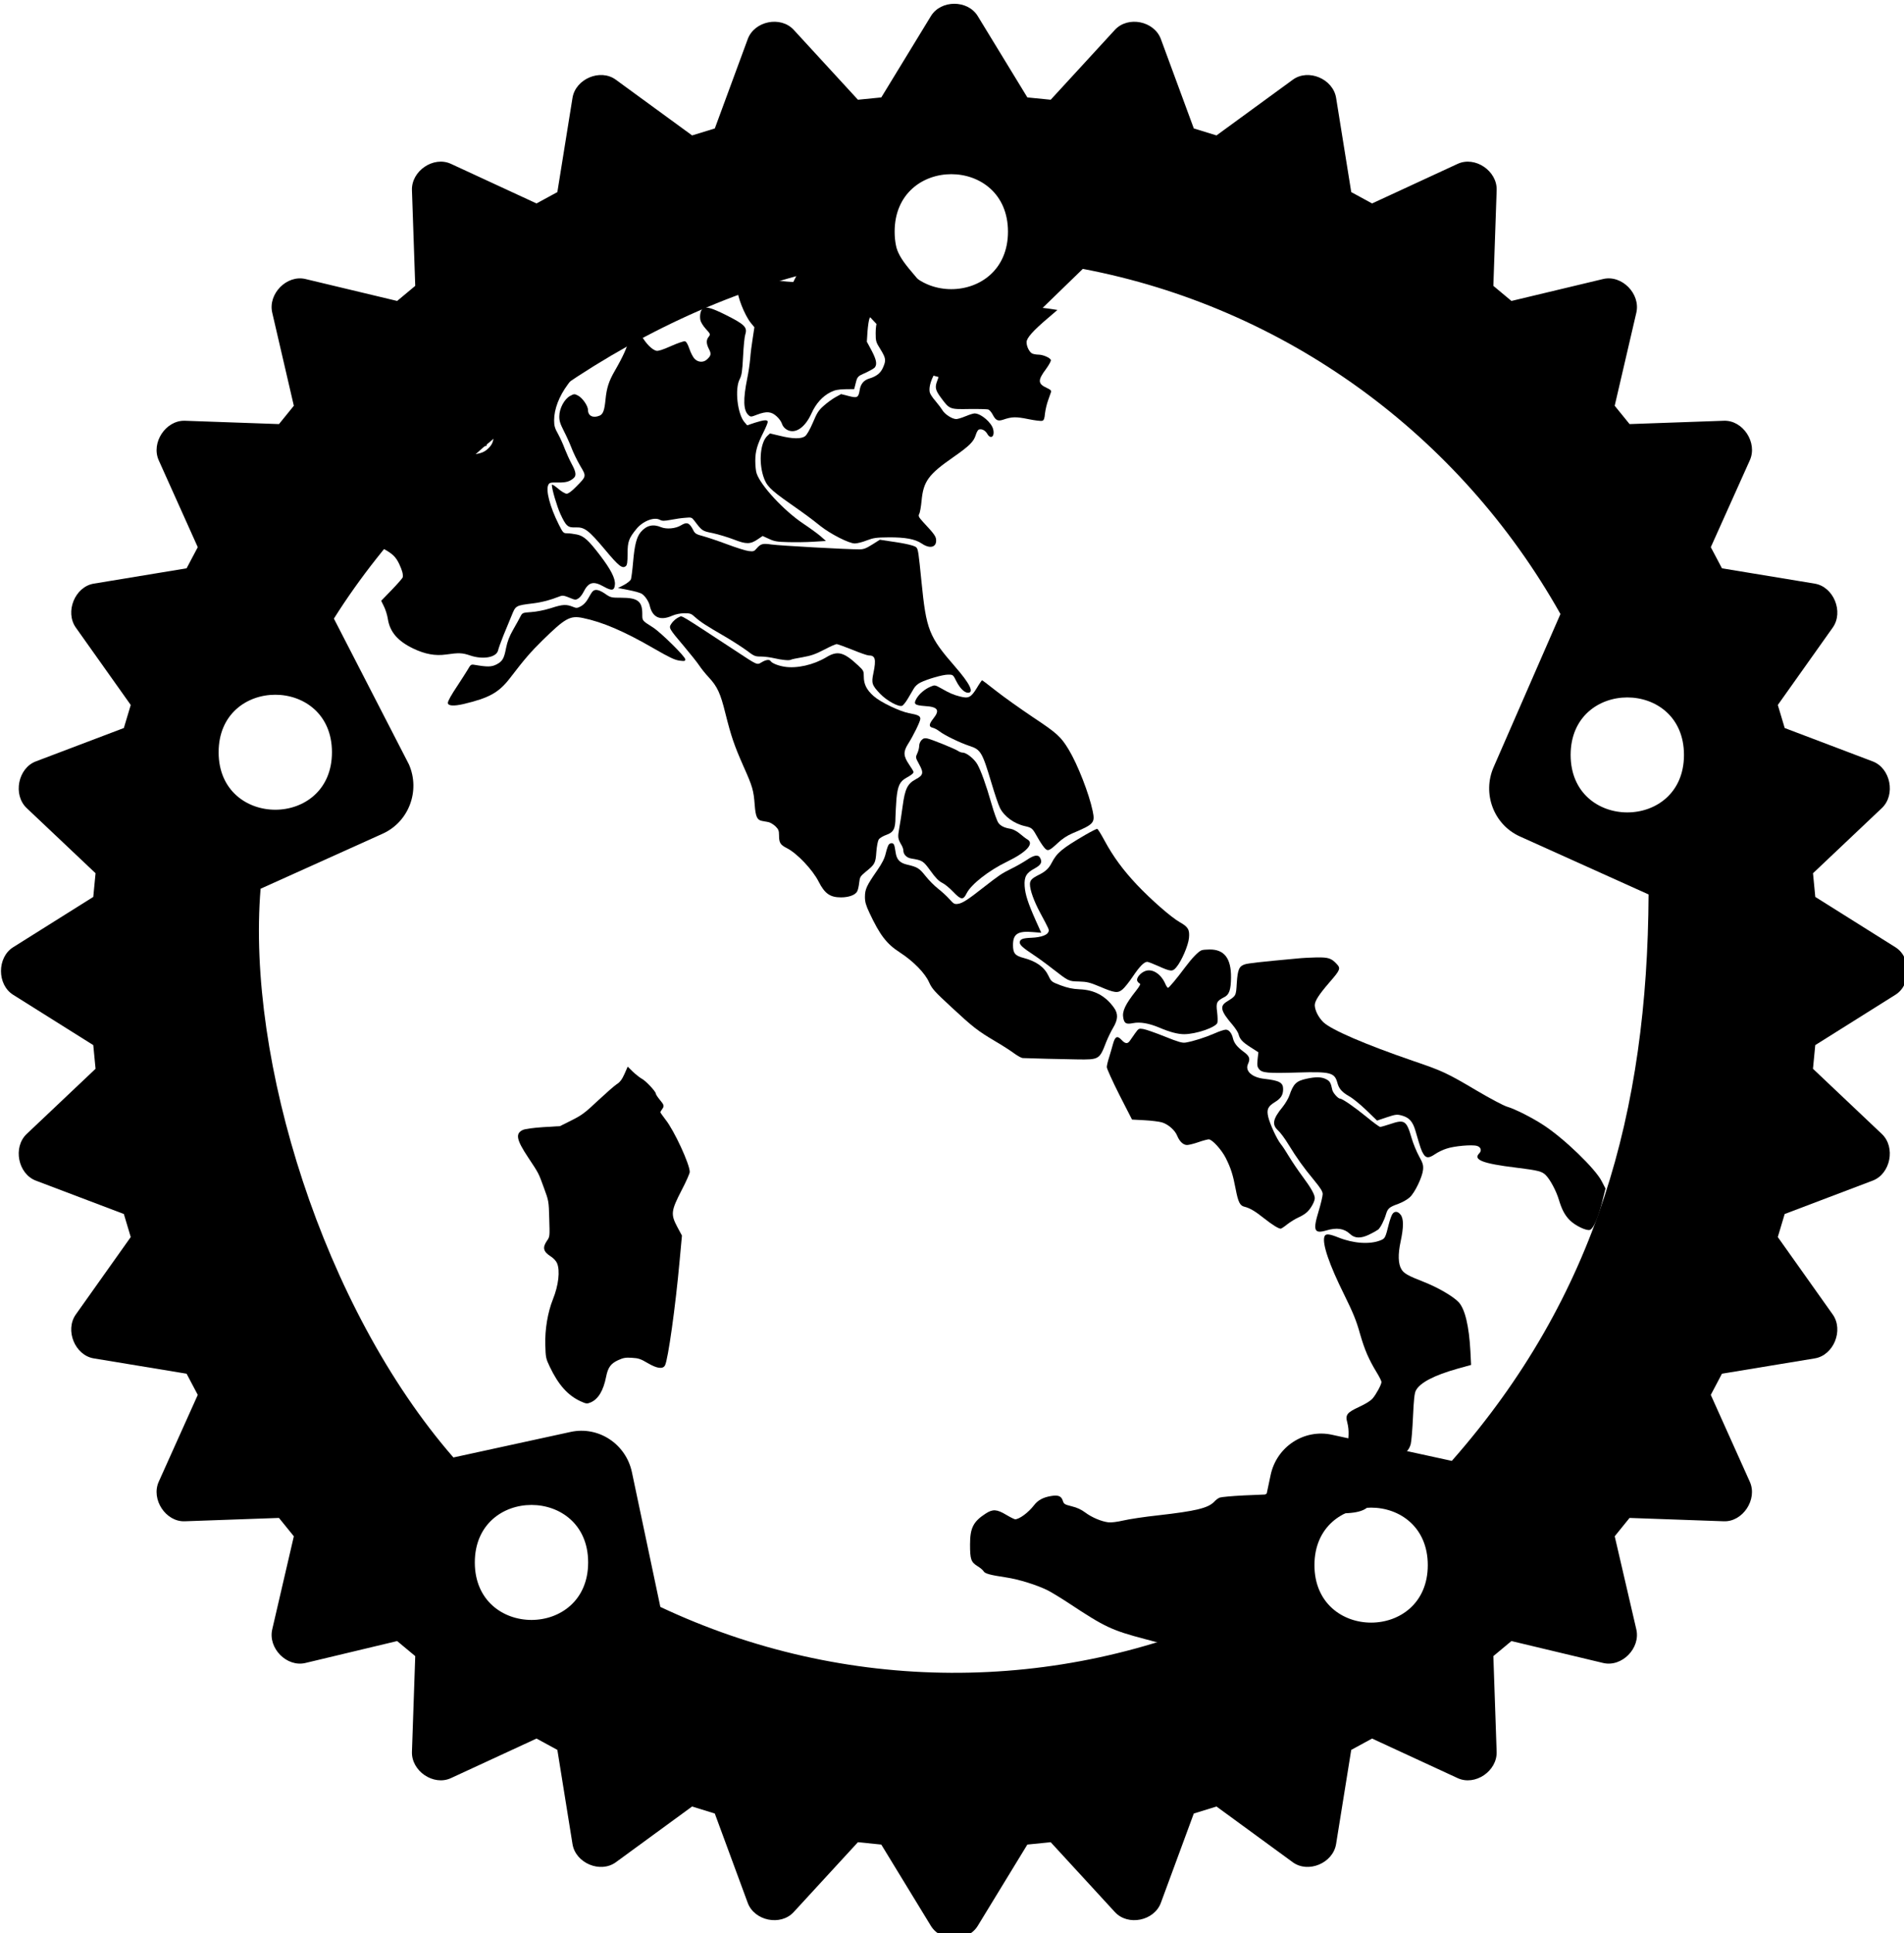 <?xml version="1.0" encoding="UTF-8" standalone="no"?>
<!-- Created with Inkscape (http://www.inkscape.org/) -->

<svg
   width="151.612mm"
   height="153.868mm"
   viewBox="0 0 151.612 153.868"
   version="1.1"
   id="svg8"
   sodipodi:docname="rust-italia.svg"
   inkscape:version="1.2 (dc2aeda, 2022-05-15)"
   inkscape:export-filename="/home/tglman/rust-torino-black.png"
   inkscape:export-xdpi="40.209999"
   inkscape:export-ydpi="40.209999"
   xmlns:inkscape="http://www.inkscape.org/namespaces/inkscape"
   xmlns:sodipodi="http://sodipodi.sourceforge.net/DTD/sodipodi-0.dtd"
   xmlns="http://www.w3.org/2000/svg"
   xmlns:svg="http://www.w3.org/2000/svg"
   xmlns:rdf="http://www.w3.org/1999/02/22-rdf-syntax-ns#"
   xmlns:cc="http://creativecommons.org/ns#"
   xmlns:dc="http://purl.org/dc/elements/1.1/">
  <defs
     id="defs2">
    <clipPath
       clipPathUnits="userSpaceOnUse"
       id="clipPath4441">
      <circle
         style="fill:#112b00;fill-opacity:1;stroke-width:0.03;stroke-miterlimit:4;stroke-dasharray:none"
         id="circle4443"
         cx="93.882"
         cy="116.389"
         r="63.368" />
    </clipPath>
  </defs>
  <sodipodi:namedview
     id="base"
     pagecolor="#ffffff"
     bordercolor="#666666"
     borderopacity="1.0"
     inkscape:pageopacity="0.0"
     inkscape:pageshadow="2"
     inkscape:zoom="1"
     inkscape:cx="488.5"
     inkscape:cy="300.5"
     inkscape:document-units="in"
     inkscape:current-layer="layer1"
     showgrid="false"
     inkscape:window-width="1920"
     inkscape:window-height="1069"
     inkscape:window-x="0"
     inkscape:window-y="25"
     inkscape:window-maximized="0"
     units="mm"
     fit-margin-top="0"
     fit-margin-left="0"
     fit-margin-right="0"
     fit-margin-bottom="0"
     inkscape:showpageshadow="2"
     inkscape:pagecheckerboard="0"
     inkscape:deskcolor="#d1d1d1" />
  <g
     inkscape:label="Layer 1"
     inkscape:groupmode="layer"
     id="layer1"
     transform="translate(-18.609,-40.176)">
    <g
       style="fill:none;fill-opacity:1;stroke:#000000;stroke-opacity:1"
       id="g5622"
       transform="matrix(0.203,0,0,0.211,56.681,92.669)"
       inkscape:export-xdpi="27.782801"
       inkscape:export-ydpi="27.782801">
      <path
         sodipodi:nodetypes="cccccccccccccccccccccccccccccccccccccccccccccccccccccccccccccccccccccccccccccccccccccccccccccccccccccccccccccccccccccccccccccccccccccccccccccccccccccccsccsccsccsccsc"
         inkscape:connector-curvature="0"
         d="m 524.512,89.559 -0.895,-8.932 27.005,-24.578 c 5.493,-4.996 3.44,-15.052 -3.583,-17.606 l -34.523,-12.596 -2.703,-8.695 21.534,-29.183 c 4.391,-5.932 0.356,-15.401 -7.038,-16.588 l -36.403,-5.778 -4.377,-7.976 15.298,-32.763 c 3.133,-6.671 -2.69,-15.206 -10.213,-14.926 l -36.947,1.255 -5.836,-6.909 8.489,-35.115 c 1.717,-7.132 -5.7,-14.375 -13.009,-12.7 l -35.981,8.276 -7.095,-5.694 1.295,-36.05 c 0.286,-7.299 -8.468,-13.001 -15.291,-9.972 l -33.571,14.934 -8.175,-4.278 -5.936,-35.526 c -1.203,-7.202 -10.914,-11.138 -16.993,-6.867 l -29.931,21.012 -8.897,-2.632 -12.909,-33.691 c -2.617,-6.867 -12.93,-8.842 -18.037,-3.51 l -25.189,26.371 -9.155,-0.873 -19.453,-30.67 c -3.933,-6.211 -14.468,-6.211 -18.388,0 l -19.453,30.67 -9.162,0.873 -25.196,-26.371 c -5.106,-5.331 -15.42,-3.356 -18.037,3.51 l -12.909,33.691 -8.904,2.632 -29.924,-21.012 c -6.079,-4.285 -15.798,-0.335 -17,6.867 l -5.936,35.526 -8.174,4.278 -33.571,-14.934 c -6.823,-3.043 -15.577,2.673 -15.291,9.972 l 1.287,36.05 -7.095,5.694 -35.982,-8.276 c -7.309,-1.662 -14.733,5.569 -13.016,12.7 l 8.475,35.115 -5.822,6.908 -36.947,-1.255 c -7.452,-0.211 -13.324,8.255 -10.22,14.927 l 15.305,32.763 -4.384,7.976 -36.403,5.778 c -7.395,1.171 -11.4,10.656 -7.037,16.587 l 21.534,29.183 -2.703,8.695 -34.53,12.596 c -7.009,2.553 -9.061,12.61 -3.583,17.606 l 27.013,24.578 -0.895,8.932 -31.426,18.981 c -6.365,3.838 -6.365,14.117 0,17.941 l 31.426,18.981 0.895,8.932 -27.013,24.585 c -5.478,4.982 -3.426,15.031 3.583,17.599 l 34.53,12.596 2.703,8.695 -21.534,29.19 c -4.377,5.946 -0.351,15.422 7.045,16.58 l 36.396,5.778 4.384,7.99 -15.305,32.749 c -3.118,6.657 2.768,15.22 10.22,14.927 l 36.933,-1.263 5.836,6.922 -8.475,35.122 c -1.716,7.118 5.707,14.347 13.016,12.673 l 35.981,-8.269 7.095,5.68 -1.287,36.057 c -0.286,7.299 8.468,13.007 15.291,9.965 l 33.571,-14.927 8.175,4.278 5.936,35.506 c 1.2,7.23 10.921,11.137 17,6.881 l 29.909,-21.026 8.911,2.645 12.909,33.677 c 2.617,6.839 12.931,8.856 18.037,3.496 l 25.196,-26.357 9.162,0.894 19.453,30.663 c 3.92,6.183 14.454,6.197 18.388,0 l 19.453,-30.663 9.155,-0.894 25.189,26.357 c 5.107,5.359 15.42,3.342 18.037,-3.496 l 12.909,-33.677 8.911,-2.645 29.916,21.026 c 6.079,4.257 15.791,0.335 16.993,-6.881 l 5.936,-35.506 8.175,-4.278 33.571,14.927 c 6.823,3.043 15.562,-2.652 15.291,-9.965 l -1.287,-36.057 7.088,-5.68 35.981,8.269 c 7.309,1.675 14.726,-5.555 13.009,-12.673 l -8.475,-35.122 5.822,-6.922 36.947,1.263 c 7.452,0.293 13.345,-8.269 10.213,-14.927 l -15.298,-32.749 4.377,-7.99 36.403,-5.778 c 7.409,-1.158 11.429,-10.635 7.037,-16.58 l -21.535,-29.19 2.704,-8.695 34.522,-12.596 c 7.023,-2.569 9.076,-12.617 3.583,-17.599 l -27.006,-24.585 0.895,-8.932 31.426,-18.981 c 6.365,-3.824 6.372,-14.103 0.005,-17.941 z m -388.493,-236.849 34.229,35.038 c 7.738,7.907 20.555,8.2 28.65,0.641 l 38.299,-35.743 c 79.018,14.442 147.531,62.053 187.352,130.194 l -26.219,57.78 c -4.527,10 0.085,21.696 10.313,26.127 l 50.479,21.878 C 458.7,170.492 438.853,240.08 381.938,302.301 l -47.01,-9.86 c -10.949,-2.289 -21.72,4.508 -24.066,15.213 l -11.157,50.802 C 227.101,390.545 143.766,390.155 71.48,357.388 L 60.33,306.586 C 57.984,295.895 47.214,289.084 36.271,291.38 l -45.965,9.63 C -60.849,244.512 -90.88,151.003 -85.326,86.469 L -37.444,65.708 C -27.217,61.277 -22.596,49.581 -27.138,39.581 L -56.577,-15.428 C -16.082,-77.242 59.37,-130.693 136.018,-147.29 Z m 192.037,488.914 c 0,-28.918 44.456,-28.918 44.456,0 0,28.918 -44.456,28.918 -44.456,0 M -1.298,340.612 c 0,-28.918 44.456,-28.918 44.456,0 0,28.918 -44.456,28.918 -44.456,0 M 428.547,35.994 c 0,-28.918 44.456,-28.918 44.456,0 0,28.918 -44.456,28.918 -44.456,0 m -530.337,-1.013 c 0,-28.918 44.456,-28.918 44.456,0 0,28.918 -44.456,28.918 -44.456,0 M 163.382,-161.388 c 0,-28.918 44.456,-28.918 44.456,0 0,28.918 -44.456,28.918 -44.456,0"
         style="fill:#000000;fill-opacity:1;stroke:none;stroke-width:1.009;stroke-opacity:1"
         id="path4603" />
    </g>
    <g
       style="fill:none;fill-opacity:1;stroke:#000000;stroke-opacity:1"
       id="g5553"
       transform="matrix(0.203,0,0,0.211,56.55,92.335)" />
    <g
       style="fill:none;fill-opacity:1;stroke:#000000;stroke-opacity:1"
       id="g5555"
       transform="matrix(0.203,0,0,0.211,56.55,92.335)" />
    <g
       style="fill:none;fill-opacity:1;stroke:#000000;stroke-opacity:1"
       id="g5557"
       transform="matrix(0.203,0,0,0.211,56.55,92.335)" />
    <g
       style="fill:none;fill-opacity:1;stroke:#000000;stroke-opacity:1"
       id="g5559"
       transform="matrix(0.203,0,0,0.211,56.55,92.335)" />
    <g
       style="fill:none;fill-opacity:1;stroke:#000000;stroke-opacity:1"
       id="g5561"
       transform="matrix(0.203,0,0,0.211,56.55,92.335)" />
    <g
       style="fill:none;fill-opacity:1;stroke:#000000;stroke-opacity:1"
       id="g5563"
       transform="matrix(0.203,0,0,0.211,56.55,92.335)" />
    <g
       style="fill:none;fill-opacity:1;stroke:#000000;stroke-opacity:1"
       id="g5565"
       transform="matrix(0.203,0,0,0.211,56.55,92.335)" />
    <g
       style="fill:none;fill-opacity:1;stroke:#000000;stroke-opacity:1"
       id="g5567"
       transform="matrix(0.203,0,0,0.211,56.55,92.335)" />
    <g
       style="fill:none;fill-opacity:1;stroke:#000000;stroke-opacity:1"
       id="g5569"
       transform="matrix(0.203,0,0,0.211,56.55,92.335)" />
    <g
       style="fill:none;fill-opacity:1;stroke:#000000;stroke-opacity:1"
       id="g5571"
       transform="matrix(0.203,0,0,0.211,56.55,92.335)" />
    <g
       style="fill:none;fill-opacity:1;stroke:#000000;stroke-opacity:1"
       id="g5573"
       transform="matrix(0.203,0,0,0.211,56.55,92.335)" />
    <g
       style="fill:none;fill-opacity:1;stroke:#000000;stroke-opacity:1"
       id="g5575"
       transform="matrix(0.203,0,0,0.211,56.55,92.335)" />
    <g
       style="fill:none;fill-opacity:1;stroke:#000000;stroke-opacity:1"
       id="g5577"
       transform="matrix(0.203,0,0,0.211,56.55,92.335)" />
    <g
       style="fill:none;fill-opacity:1;stroke:#000000;stroke-opacity:1"
       id="g5579"
       transform="matrix(0.203,0,0,0.211,56.55,92.335)" />
    <g
       style="fill:none;fill-opacity:1;stroke:#000000;stroke-opacity:1"
       id="g5581"
       transform="matrix(0.203,0,0,0.211,56.55,92.335)" />
    <g
       transform="matrix(0.009,0,0,-0.009,47.882,174.692)"
       fill="#000000"
       stroke="none"
       id="g432">
      <path
         d="m 4560,12779 c -83,-25 -213,-46 -365,-59 -257,-24 -319,-53 -387,-185 l -42,-83 -56,4 c -114,10 -187,26 -253,56 -82,38 -105,33 -154,-30 -25,-34 -33,-53 -33,-86 0,-71 65,-236 120,-305 l 32,-39 -15,-99 c -9,-54 -19,-134 -22,-178 -4,-44 -15,-122 -26,-174 -38,-187 -35,-285 11,-326 19,-17 22,-17 76,4 84,32 126,28 172,-14 22,-19 43,-49 48,-67 6,-20 22,-39 42,-51 73,-43 161,15 219,143 39,87 97,151 167,187 40,20 66,25 130,27 l 81,1 12,47 c 16,65 17,66 92,99 36,17 72,37 79,46 21,29 13,69 -29,149 l -42,78 6,93 c 4,51 12,104 19,117 7,13 40,44 73,69 45,32 69,59 90,100 17,31 35,59 42,61 6,3 33,-2 60,-10 64,-20 185,-14 213,11 24,22 21,27 -67,130 -105,122 -138,169 -168,240 -31,73 -29,72 -125,44 z"
         id="path392" />
      <path
         d="m 5025,12311 c -22,-5 -67,-16 -100,-25 -32,-9 -86,-16 -120,-16 -33,-1 -77,-7 -97,-14 -49,-17 -181,-119 -199,-153 -8,-16 -14,-56 -14,-102 0,-72 2,-80 43,-145 48,-79 50,-96 22,-160 -21,-49 -57,-78 -123,-98 -47,-14 -75,-48 -83,-99 -11,-70 -21,-75 -98,-55 l -67,17 -49,-27 c -27,-15 -73,-48 -103,-75 -47,-41 -61,-63 -97,-149 -25,-59 -53,-108 -68,-120 -33,-27 -111,-26 -224,2 l -88,21 -23,-21 c -61,-57 -78,-223 -37,-355 27,-86 59,-119 234,-242 145,-102 173,-122 271,-200 91,-72 254,-155 305,-155 21,0 69,12 106,27 61,23 84,26 194,27 147,1 234,-15 293,-55 69,-47 127,-35 127,26 0,36 -13,55 -113,162 -42,46 -46,55 -37,74 7,11 16,64 21,116 16,172 60,233 282,387 143,100 180,137 198,197 7,23 19,43 26,46 25,10 58,-7 75,-37 30,-53 68,-26 53,38 -13,60 -108,142 -165,142 -11,0 -47,-11 -80,-25 -33,-14 -70,-25 -82,-25 -36,0 -101,42 -123,79 -11,18 -39,55 -62,82 -24,27 -46,61 -49,74 -9,35 3,91 32,147 l 25,49 -54,57 c -120,127 -112,159 99,386 65,70 132,143 147,162 l 29,34 h -35 c -19,0 -61,2 -93,4 -32,3 -77,1 -99,-3 z"
         id="path394" />
      <path
         d="m 5341,12260 c -23,-6 -51,-27 -90,-69 -31,-33 -85,-83 -121,-111 -72,-57 -100,-88 -153,-171 l -36,-56 41,-39 c 75,-73 94,-144 59,-232 -24,-61 -19,-85 33,-155 75,-101 76,-101 248,-98 82,1 158,-1 169,-4 11,-4 28,-24 39,-45 27,-52 46,-61 94,-45 76,26 112,27 220,5 59,-12 115,-19 125,-15 14,4 20,19 24,65 4,33 16,85 28,117 11,32 23,65 26,74 3,11 -8,21 -37,34 -81,37 -83,68 -7,169 26,36 45,71 42,79 -8,20 -70,47 -111,47 -19,0 -44,5 -55,10 -25,14 -49,62 -49,100 0,37 57,101 189,213 l 84,72 -44,7 c -87,15 -345,38 -488,44 -80,3 -157,6 -171,8 -14,2 -40,0 -59,-4 z"
         id="path396" />
      <path
         d="m 2968,12220 c -21,-13 -32,-61 -24,-104 3,-17 24,-52 46,-76 45,-50 45,-49 25,-76 -20,-26 -19,-58 5,-105 22,-42 19,-59 -19,-93 -30,-27 -77,-25 -107,6 -14,13 -35,53 -47,89 -15,43 -28,65 -40,67 -10,2 -66,-17 -124,-43 -72,-32 -112,-45 -129,-41 -38,10 -90,62 -130,131 -59,101 -80,97 -109,-23 -18,-77 -55,-159 -129,-287 -52,-90 -71,-150 -81,-250 -9,-95 -21,-130 -51,-144 -57,-25 -104,-4 -104,48 0,37 -47,106 -87,128 -33,17 -35,17 -71,-2 -51,-27 -96,-111 -96,-180 -1,-40 8,-67 40,-130 23,-44 53,-111 68,-150 14,-38 48,-108 75,-155 58,-98 59,-93 -33,-187 -41,-42 -70,-63 -85,-63 -14,0 -47,20 -77,46 -30,25 -54,40 -54,32 0,-39 45,-189 75,-256 51,-110 66,-123 136,-120 79,3 114,-24 261,-199 120,-144 152,-169 183,-143 11,9 15,36 15,109 0,107 11,137 78,219 57,70 157,109 208,81 21,-11 37,-11 97,0 40,8 97,16 128,18 53,5 57,4 80,-26 69,-91 69,-91 164,-110 50,-11 133,-36 185,-56 110,-43 146,-43 212,2 l 43,29 55,-25 c 46,-22 73,-27 165,-29 61,-2 162,-1 225,3 l 115,7 -45,40 c -25,22 -95,73 -155,113 -170,113 -376,335 -413,444 -7,19 -12,69 -12,111 0,86 17,144 74,257 20,40 36,79 36,88 0,21 -31,19 -113,-7 l -69,-23 -24,28 c -62,72 -87,294 -42,380 18,35 23,68 30,202 4,88 13,174 19,192 21,65 -4,90 -176,176 -117,58 -169,74 -197,57 z"
         id="path398" />
      <path
         d="m 1449,11964 c -35,-30 -81,-70 -101,-88 l -38,-33 15,-51 c 21,-69 11,-91 -113,-250 -55,-70 -107,-141 -116,-159 -21,-43 -20,-90 5,-199 24,-105 17,-153 -29,-199 -46,-47 -86,-58 -242,-65 -126,-7 -155,-11 -220,-37 -141,-55 -190,-102 -190,-181 0,-72 -58,-168 -123,-206 -23,-14 -91,-41 -150,-62 -60,-20 -118,-45 -130,-55 l -22,-17 24,-69 c 48,-139 69,-172 123,-201 79,-43 109,-72 139,-137 26,-57 33,-84 30,-113 0,-7 -44,-57 -96,-111 l -95,-98 24,-49 c 14,-27 30,-78 35,-112 18,-115 88,-196 226,-262 103,-49 194,-66 290,-52 111,16 143,15 210,-8 117,-40 237,-18 250,47 3,15 24,73 46,128 23,55 55,135 73,177 36,89 35,89 189,108 81,10 156,30 233,61 28,11 38,10 88,-10 53,-22 57,-22 81,-7 14,9 34,34 45,57 45,88 87,99 178,48 73,-41 96,-37 100,19 4,53 -37,133 -131,256 -103,135 -144,172 -205,185 -29,6 -68,11 -87,11 -33,0 -36,3 -74,78 -78,155 -117,304 -92,351 10,19 20,21 85,20 72,-1 103,8 139,39 25,22 21,54 -17,124 -19,35 -46,95 -61,133 -14,39 -41,98 -60,133 -29,51 -35,73 -35,121 0,98 43,212 121,317 l 38,52 -69,21 c -70,22 -74,25 -125,104 -50,76 -64,116 -76,206 -6,50 -15,91 -19,91 -4,0 -36,-25 -71,-56 z"
         id="path400" />
      <path
         d="m 810,11423 c -14,-2 -77,-17 -140,-33 -63,-16 -180,-41 -260,-55 -125,-22 -197,-38 -272,-62 -10,-3 -18,-8 -18,-12 0,-3 21,-31 46,-61 57,-70 102,-156 114,-223 17,-89 33,-92 250,-47 177,37 305,57 429,66 l 94,7 -7,109 c -8,126 -26,195 -63,238 -41,49 -117,81 -173,73 z"
         id="path402" />
      <path
         d="m 2772,10300 c -47,-29 -128,-36 -176,-16 -71,30 -129,16 -180,-44 -36,-44 -54,-112 -67,-263 -6,-71 -15,-140 -19,-153 -5,-13 -32,-35 -62,-51 l -53,-27 94,-18 c 52,-10 105,-25 118,-34 28,-18 61,-68 69,-104 24,-105 93,-136 199,-89 30,13 69,21 106,22 53,0 62,-3 97,-35 46,-42 101,-77 265,-172 65,-38 150,-93 190,-122 66,-50 74,-54 126,-54 31,0 85,-7 119,-15 68,-16 133,-22 148,-13 5,4 51,13 103,22 74,13 114,27 189,66 53,28 103,50 112,50 8,0 71,-23 139,-50 68,-28 132,-50 143,-50 60,0 69,-32 43,-157 -19,-89 -13,-106 60,-183 59,-61 160,-116 193,-106 10,3 33,32 52,64 18,31 42,72 53,90 10,18 35,41 56,51 61,31 199,71 246,71 44,0 45,0 74,-59 32,-62 71,-101 103,-101 56,0 16,81 -114,230 -233,268 -255,324 -298,755 -25,251 -29,281 -44,299 -12,16 -93,36 -238,56 l -86,13 -68,-43 c -54,-34 -76,-42 -113,-42 -103,-1 -711,33 -778,43 -79,11 -94,7 -132,-36 -21,-25 -28,-27 -70,-22 -25,3 -111,30 -191,60 -80,30 -176,62 -213,72 -58,15 -71,23 -84,49 -35,70 -57,79 -111,46 z"
         id="path404" />
      <path
         d="m 1989,9714 c -8,-9 -25,-38 -39,-63 -16,-29 -39,-53 -62,-66 -33,-18 -41,-18 -70,-6 -60,24 -91,23 -193,-10 -60,-19 -131,-33 -178,-36 -75,-5 -78,-7 -94,-37 -8,-17 -37,-69 -64,-116 -36,-63 -52,-106 -64,-164 -18,-95 -32,-119 -87,-147 -42,-21 -78,-22 -189,-3 -35,6 -37,4 -64,-43 -16,-26 -54,-86 -85,-133 -61,-91 -90,-143 -90,-160 0,-27 52,-30 139,-10 227,54 312,101 411,230 128,167 183,231 286,332 203,199 245,222 358,199 175,-36 366,-118 627,-269 137,-79 185,-102 227,-108 47,-6 52,-5 52,12 0,24 -216,237 -285,281 -99,63 -95,58 -95,121 0,111 -41,142 -186,142 -88,0 -94,1 -143,35 -55,38 -91,44 -112,19 z"
         id="path406" />
      <path
         d="m 2760,9491 c -27,-11 -56,-35 -74,-63 -23,-35 -20,-40 111,-195 57,-68 119,-145 136,-171 17,-26 56,-75 88,-109 73,-79 101,-139 144,-314 52,-207 78,-283 160,-469 81,-181 90,-212 100,-345 8,-102 21,-131 65,-139 16,-3 43,-8 59,-11 15,-4 42,-20 60,-37 26,-26 31,-38 31,-80 0,-65 11,-83 70,-113 89,-45 226,-189 280,-295 54,-107 102,-140 198,-140 70,0 126,21 143,52 7,12 15,47 18,77 6,52 9,57 61,100 78,63 84,74 91,173 4,51 13,97 21,110 9,13 39,31 68,41 63,22 80,54 80,154 1,37 5,112 9,165 11,114 29,153 87,185 45,25 64,40 64,52 0,5 -18,35 -40,67 -50,74 -52,111 -9,180 48,75 109,200 109,223 0,26 -19,35 -100,50 -83,16 -251,96 -313,151 -62,55 -87,105 -87,172 0,50 -2,54 -50,99 -127,119 -182,133 -281,73 -113,-68 -262,-102 -372,-84 -56,9 -110,31 -122,50 -10,16 -41,12 -79,-11 -42,-25 -34,-28 -233,103 -497,326 -469,309 -493,299 z"
         id="path408" />
      <path
         d="m 5389,8860 c -51,-82 -72,-93 -146,-74 -59,15 -95,30 -171,74 -52,29 -55,29 -90,14 -51,-21 -100,-62 -126,-106 -28,-49 -17,-59 76,-66 114,-7 133,-36 73,-111 -40,-50 -41,-73 -5,-81 14,-3 41,-17 60,-32 47,-36 180,-100 263,-128 102,-33 114,-53 197,-330 28,-94 61,-193 75,-220 38,-75 126,-139 221,-160 61,-14 66,-18 109,-95 19,-35 47,-78 61,-94 31,-37 42,-33 124,43 35,33 80,63 125,82 192,81 202,92 180,198 -32,153 -132,409 -211,541 -70,116 -104,147 -317,288 -111,75 -257,178 -324,231 -67,53 -124,96 -127,96 -2,0 -24,-31 -47,-70 z"
         id="path410" />
      <path
         d="m 4901,8401 c -12,-12 -21,-34 -21,-52 0,-17 -8,-47 -17,-66 -16,-35 -16,-36 16,-95 43,-77 38,-98 -32,-135 -70,-38 -93,-84 -113,-234 -8,-63 -22,-151 -30,-195 -15,-84 -14,-94 21,-154 8,-14 15,-34 15,-45 0,-35 28,-64 68,-71 102,-17 107,-20 172,-109 44,-62 73,-91 103,-106 23,-11 67,-47 98,-80 70,-73 89,-75 120,-11 40,78 195,200 355,277 177,86 246,162 179,199 -11,6 -39,28 -63,48 -26,22 -60,40 -81,44 -58,9 -90,25 -111,54 -11,16 -38,90 -60,167 -49,171 -94,295 -126,351 -28,48 -96,102 -128,102 -12,0 -31,7 -42,15 -28,19 -230,101 -271,110 -25,5 -36,2 -52,-14 z"
         id="path412" />
      <path
         d="m 6350,7563 c -208,-122 -251,-158 -298,-248 -25,-49 -54,-76 -112,-105 -64,-32 -80,-49 -80,-84 0,-52 36,-151 91,-253 79,-148 80,-149 73,-167 -11,-30 -66,-49 -148,-53 -82,-3 -106,-13 -106,-42 0,-22 26,-46 121,-109 41,-27 118,-83 170,-124 142,-110 140,-110 233,-112 70,-2 95,-8 181,-44 136,-58 162,-61 204,-26 18,15 59,66 91,114 60,89 100,130 128,130 8,0 49,-16 92,-35 116,-52 131,-54 165,-13 46,54 106,193 112,259 7,73 -7,98 -82,140 -76,43 -253,198 -379,331 -124,132 -209,248 -286,390 -30,56 -59,103 -65,104 -5,1 -53,-23 -105,-53 z"
         id="path414" />
      <path
         d="m 4610,7476 c -6,-8 -18,-43 -26,-77 -11,-46 -31,-86 -78,-154 -91,-131 -106,-164 -106,-231 0,-44 8,-73 40,-141 92,-196 152,-275 269,-350 119,-77 223,-183 259,-265 26,-57 47,-80 195,-217 195,-181 234,-211 389,-303 65,-38 141,-87 170,-109 29,-21 62,-39 73,-40 60,-3 350,-10 482,-12 196,-3 198,-1 258,155 15,37 42,93 61,125 44,74 46,124 6,179 -75,104 -173,156 -302,161 -64,3 -105,12 -168,35 -81,31 -83,32 -108,84 -37,78 -107,128 -219,158 -77,20 -95,41 -95,115 0,98 43,126 177,114 l 73,-6 -49,109 c -69,155 -93,230 -98,304 -5,82 14,116 89,156 56,31 69,55 48,93 -16,32 -54,26 -118,-18 -32,-21 -94,-57 -140,-79 -86,-43 -103,-55 -247,-167 -132,-104 -181,-136 -220,-142 -32,-5 -39,-2 -78,42 -23,26 -68,67 -100,92 -31,24 -82,75 -111,112 -55,69 -71,79 -161,100 -68,16 -95,45 -104,112 -4,30 -10,60 -15,67 -10,16 -31,15 -46,-2 z"
         id="path416" />
      <path
         d="m 7378,6542 c -29,-12 -82,-66 -144,-149 -79,-106 -144,-183 -153,-183 -4,0 -16,17 -25,39 -38,84 -111,131 -172,111 -46,-15 -87,-65 -74,-90 5,-10 15,-20 22,-22 9,-3 -3,-25 -32,-62 -98,-124 -126,-184 -114,-244 10,-48 26,-56 87,-44 62,12 139,-1 232,-40 91,-39 163,-58 219,-58 105,0 279,60 294,100 4,11 3,54 -2,96 -11,84 -4,97 64,132 43,21 58,66 59,172 2,171 -60,251 -191,249 -29,0 -61,-3 -70,-7 z"
         id="path418" />
      <path
         d="m 8220,6469 c -330,-30 -429,-42 -458,-51 -51,-16 -64,-45 -72,-165 -7,-116 -5,-113 -90,-166 -63,-40 -52,-83 53,-205 25,-30 48,-66 52,-80 11,-46 34,-71 106,-117 l 70,-45 -7,-63 c -5,-53 -3,-66 14,-87 26,-32 78,-37 337,-29 295,9 330,0 355,-91 14,-53 41,-83 106,-120 31,-17 99,-73 151,-123 l 94,-91 86,29 c 79,26 90,27 132,16 66,-18 98,-53 122,-136 45,-155 52,-175 70,-204 24,-39 48,-39 103,-2 23,16 69,39 102,49 68,23 225,37 269,24 35,-10 44,-41 21,-65 -58,-57 27,-91 324,-127 201,-25 230,-33 264,-67 38,-38 91,-136 115,-215 27,-90 54,-140 98,-184 47,-47 147,-95 177,-85 32,12 71,101 107,241 l 31,125 -33,64 c -57,112 -333,378 -514,496 -100,66 -252,143 -327,165 -31,10 -148,72 -260,138 -272,161 -308,177 -566,265 -423,145 -727,276 -796,343 -44,43 -75,105 -76,150 0,38 37,95 133,206 93,107 98,120 60,160 -47,50 -73,58 -175,57 -51,-1 -131,-5 -178,-10 z"
         id="path420" />
      <path
         d="m 6791,5809 c -17,-24 -37,-54 -46,-66 -21,-31 -42,-29 -75,7 -38,40 -57,31 -76,-39 -8,-31 -24,-83 -34,-117 -11,-33 -20,-72 -20,-85 0,-14 50,-124 111,-245 l 112,-219 111,-6 c 61,-3 130,-12 154,-19 56,-17 116,-70 135,-119 21,-50 53,-81 87,-81 15,0 60,11 100,25 40,14 82,25 92,25 30,0 114,-92 151,-166 45,-90 63,-147 87,-273 22,-116 38,-148 78,-157 46,-11 94,-39 173,-102 73,-58 128,-92 148,-92 5,0 31,17 58,39 27,21 71,48 98,60 28,12 63,34 78,49 34,32 67,93 67,122 0,32 -34,92 -110,194 -37,50 -90,128 -116,171 -26,44 -60,96 -76,115 -35,45 -95,175 -110,239 -15,66 -3,92 60,131 53,32 72,63 72,115 0,57 -34,75 -165,90 -111,12 -174,70 -146,131 22,48 14,70 -39,109 -56,41 -84,76 -94,119 -11,46 -36,76 -63,76 -14,0 -60,-15 -102,-34 -80,-35 -187,-69 -253,-80 -30,-5 -63,4 -187,54 -83,33 -168,63 -190,66 -38,6 -40,4 -70,-37 z"
         id="path422" />
      <path
         d="m 2272,5447 c -22,-49 -40,-72 -69,-90 -21,-14 -96,-80 -167,-146 -113,-107 -142,-128 -232,-173 l -102,-51 -149,-9 c -90,-6 -161,-16 -180,-25 -67,-31 -57,-86 46,-241 96,-145 92,-136 142,-274 41,-111 42,-116 46,-271 5,-157 5,-158 -21,-195 -41,-60 -32,-95 35,-138 24,-15 46,-39 55,-59 28,-67 13,-196 -36,-318 -47,-117 -72,-269 -68,-405 3,-111 5,-121 40,-194 76,-159 159,-252 271,-304 51,-23 58,-24 89,-11 68,28 114,105 138,227 16,82 41,117 106,147 46,21 67,25 123,21 57,-3 77,-10 138,-46 83,-49 135,-56 154,-21 27,50 93,522 129,921 l 21,227 -42,78 c -58,110 -55,141 39,323 40,76 72,149 72,162 0,68 -137,365 -214,462 -25,33 -46,62 -46,66 0,3 7,15 15,26 21,28 19,38 -20,84 -19,23 -35,47 -35,54 0,19 -90,115 -124,132 -17,9 -52,37 -78,61 l -47,46 z"
         id="path424" />
      <path
         d="m 8307,5406 c -91,-20 -116,-44 -152,-149 -9,-26 -36,-71 -59,-100 -88,-107 -97,-157 -40,-209 20,-18 61,-73 91,-123 75,-122 133,-203 225,-314 60,-73 78,-102 78,-125 0,-17 -16,-86 -36,-152 -52,-170 -39,-201 67,-170 93,28 159,18 210,-30 43,-41 96,-42 171,-6 35,17 70,37 79,44 20,17 53,80 69,135 16,53 29,64 110,93 35,13 81,39 100,57 45,40 111,178 118,243 4,42 -1,58 -36,122 -22,40 -52,113 -66,162 -44,152 -62,164 -186,122 -42,-14 -84,-26 -91,-26 -8,0 -63,41 -124,91 -103,84 -211,159 -231,159 -18,0 -64,52 -69,78 -13,63 -22,78 -55,94 -40,21 -91,22 -173,4 z"
         id="path426" />
      <path
         d="m 9066,4208 c -8,-13 -22,-52 -31,-88 -30,-120 -33,-127 -73,-143 -95,-38 -238,-28 -370,24 -87,35 -118,37 -127,8 -20,-62 43,-247 176,-514 79,-161 107,-228 139,-344 42,-145 77,-226 150,-346 22,-36 40,-72 40,-81 0,-22 -45,-106 -77,-144 -17,-21 -62,-49 -120,-76 -110,-51 -124,-70 -105,-140 34,-128 -11,-311 -107,-432 -61,-76 -81,-125 -81,-200 0,-76 21,-126 64,-154 27,-17 43,-19 125,-14 153,9 214,52 241,168 18,77 82,206 130,261 24,26 63,59 89,71 59,31 86,61 100,111 6,22 15,130 20,241 7,153 13,208 25,232 36,70 161,135 370,194 l 119,33 -6,120 c -12,224 -48,376 -105,436 -51,53 -186,131 -312,180 -134,52 -173,74 -194,111 -28,47 -31,130 -7,242 28,130 28,205 0,240 -25,32 -54,33 -73,4 z"
         id="path428" />
      <path
         d="m 8236,1905 c -27,-19 -104,-66 -172,-105 l -124,-71 -187,-8 c -104,-5 -199,-14 -213,-19 -14,-5 -36,-21 -48,-35 -54,-58 -162,-84 -497,-122 -121,-13 -260,-34 -310,-46 -52,-12 -107,-19 -130,-16 -62,7 -149,44 -206,87 -35,26 -73,44 -120,55 -63,16 -69,19 -79,51 -13,39 -40,50 -101,40 -71,-11 -119,-37 -153,-82 -49,-64 -130,-124 -167,-124 -7,0 -43,18 -80,40 -82,49 -118,51 -180,11 -110,-71 -139,-127 -139,-274 0,-130 8,-155 65,-191 25,-15 50,-36 55,-46 11,-20 56,-33 198,-54 114,-17 277,-68 372,-116 33,-17 117,-68 185,-113 319,-211 379,-239 675,-317 302,-80 317,-88 397,-206 118,-174 247,-234 505,-238 105,-1 107,0 137,28 16,16 33,43 37,60 7,35 64,152 117,239 l 35,59 -44,93 c -24,51 -44,100 -44,109 0,9 -22,61 -50,115 -83,163 -83,165 -15,392 64,216 59,206 163,379 139,232 215,402 199,443 -9,25 -26,21 -81,-18 z"
         id="path430" />
    </g>
  </g>
</svg>
